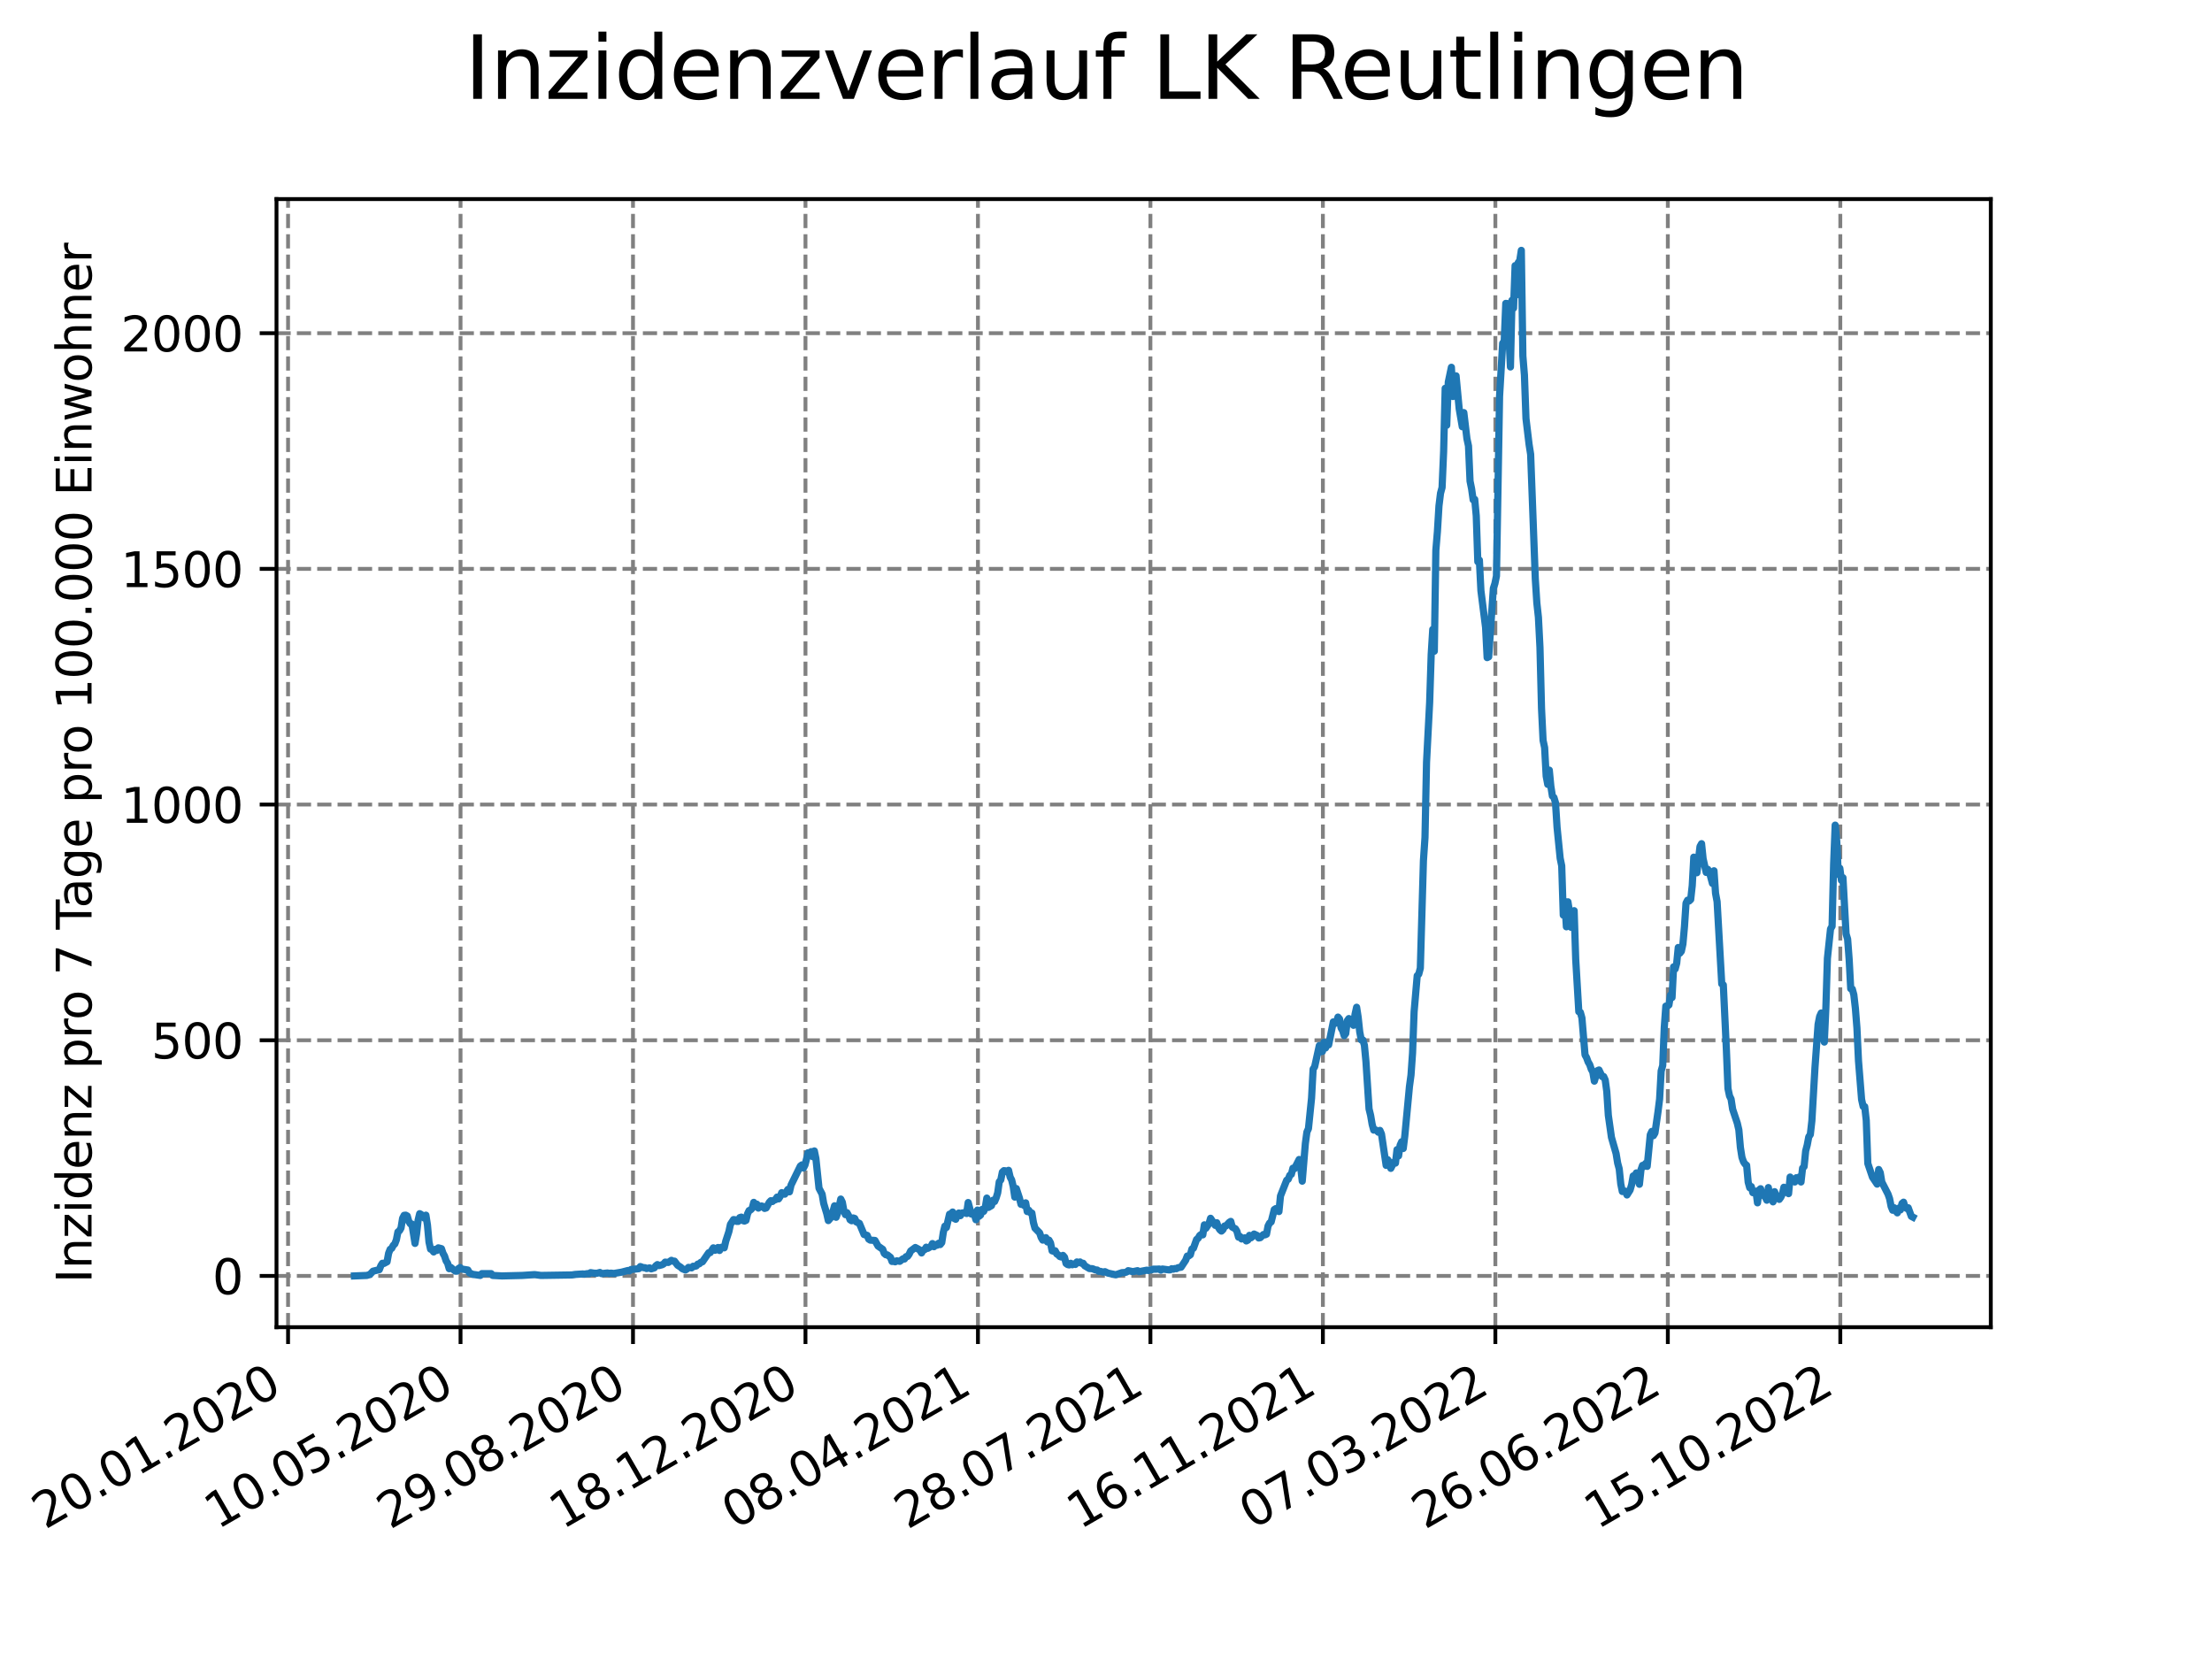 <?xml version="1.0" encoding="utf-8" standalone="no"?>
<!DOCTYPE svg PUBLIC "-//W3C//DTD SVG 1.1//EN"
  "http://www.w3.org/Graphics/SVG/1.1/DTD/svg11.dtd">
<svg xmlns:xlink="http://www.w3.org/1999/xlink" width="460.8pt" height="345.6pt" viewBox="0 0 460.8 345.6" xmlns="http://www.w3.org/2000/svg" version="1.1">
 <defs>
  <style type="text/css">*{stroke-linejoin: round; stroke-linecap: butt}</style>
 </defs>
 <g id="figure_1">
  <g id="patch_1">
   <path d="M 0 345.6 
L 460.8 345.6 
L 460.8 0 
L 0 0 
z
" style="fill: #ffffff"/>
  </g>
  <g id="axes_1">
   <g id="patch_2">
    <path d="M 57.6 276.48 
L 414.72 276.48 
L 414.72 41.472 
L 57.6 41.472 
z
" style="fill: #ffffff"/>
   </g>
   <g id="matplotlib.axis_1">
    <g id="xtick_1">
     <g id="line2d_1">
      <path d="M 60.009 276.48 
L 60.009 41.472 
" clip-path="url(#pa90d7ae91e)" style="fill: none; stroke-dasharray: 2.96,1.28; stroke-dashoffset: 0; stroke: #808080; stroke-width: 0.8"/>
     </g>
     <g id="line2d_2">
      <defs>
       <path id="m59759065dc" d="M 0 0 
L 0 3.5 
" style="stroke: #000000; stroke-width: 0.8"/>
      </defs>
      <g>
       <use xlink:href="#m59759065dc" x="60.009" y="276.48" style="stroke: #000000; stroke-width: 0.8"/>
      </g>
     </g>
     <g id="text_1">
      <!-- 20.01.2020 -->
      <g transform="translate(9.384 318.689) rotate(-30) scale(0.1 -0.1)">
       <defs>
        <path id="DejaVuSans-32" d="M 1228 531 
L 3431 531 
L 3431 0 
L 469 0 
L 469 531 
Q 828 903 1448 1529 
Q 2069 2156 2228 2338 
Q 2531 2678 2651 2914 
Q 2772 3150 2772 3378 
Q 2772 3750 2511 3984 
Q 2250 4219 1831 4219 
Q 1534 4219 1204 4116 
Q 875 4013 500 3803 
L 500 4441 
Q 881 4594 1212 4672 
Q 1544 4750 1819 4750 
Q 2544 4750 2975 4387 
Q 3406 4025 3406 3419 
Q 3406 3131 3298 2873 
Q 3191 2616 2906 2266 
Q 2828 2175 2409 1742 
Q 1991 1309 1228 531 
z
" transform="scale(0.016)"/>
        <path id="DejaVuSans-30" d="M 2034 4250 
Q 1547 4250 1301 3770 
Q 1056 3291 1056 2328 
Q 1056 1369 1301 889 
Q 1547 409 2034 409 
Q 2525 409 2770 889 
Q 3016 1369 3016 2328 
Q 3016 3291 2770 3770 
Q 2525 4250 2034 4250 
z
M 2034 4750 
Q 2819 4750 3233 4129 
Q 3647 3509 3647 2328 
Q 3647 1150 3233 529 
Q 2819 -91 2034 -91 
Q 1250 -91 836 529 
Q 422 1150 422 2328 
Q 422 3509 836 4129 
Q 1250 4750 2034 4750 
z
" transform="scale(0.016)"/>
        <path id="DejaVuSans-2e" d="M 684 794 
L 1344 794 
L 1344 0 
L 684 0 
L 684 794 
z
" transform="scale(0.016)"/>
        <path id="DejaVuSans-31" d="M 794 531 
L 1825 531 
L 1825 4091 
L 703 3866 
L 703 4441 
L 1819 4666 
L 2450 4666 
L 2450 531 
L 3481 531 
L 3481 0 
L 794 0 
L 794 531 
z
" transform="scale(0.016)"/>
       </defs>
       <use xlink:href="#DejaVuSans-32"/>
       <use xlink:href="#DejaVuSans-30" x="63.623"/>
       <use xlink:href="#DejaVuSans-2e" x="127.246"/>
       <use xlink:href="#DejaVuSans-30" x="159.033"/>
       <use xlink:href="#DejaVuSans-31" x="222.656"/>
       <use xlink:href="#DejaVuSans-2e" x="286.279"/>
       <use xlink:href="#DejaVuSans-32" x="318.066"/>
       <use xlink:href="#DejaVuSans-30" x="381.689"/>
       <use xlink:href="#DejaVuSans-32" x="445.312"/>
       <use xlink:href="#DejaVuSans-30" x="508.936"/>
      </g>
     </g>
    </g>
    <g id="xtick_2">
     <g id="line2d_3">
      <path d="M 95.938 276.48 
L 95.938 41.472 
" clip-path="url(#pa90d7ae91e)" style="fill: none; stroke-dasharray: 2.96,1.28; stroke-dashoffset: 0; stroke: #808080; stroke-width: 0.8"/>
     </g>
     <g id="line2d_4">
      <g>
       <use xlink:href="#m59759065dc" x="95.938" y="276.48" style="stroke: #000000; stroke-width: 0.8"/>
      </g>
     </g>
     <g id="text_2">
      <!-- 10.05.2020 -->
      <g transform="translate(45.312 318.689) rotate(-30) scale(0.1 -0.1)">
       <defs>
        <path id="DejaVuSans-35" d="M 691 4666 
L 3169 4666 
L 3169 4134 
L 1269 4134 
L 1269 2991 
Q 1406 3038 1543 3061 
Q 1681 3084 1819 3084 
Q 2600 3084 3056 2656 
Q 3513 2228 3513 1497 
Q 3513 744 3044 326 
Q 2575 -91 1722 -91 
Q 1428 -91 1123 -41 
Q 819 9 494 109 
L 494 744 
Q 775 591 1075 516 
Q 1375 441 1709 441 
Q 2250 441 2565 725 
Q 2881 1009 2881 1497 
Q 2881 1984 2565 2268 
Q 2250 2553 1709 2553 
Q 1456 2553 1204 2497 
Q 953 2441 691 2322 
L 691 4666 
z
" transform="scale(0.016)"/>
       </defs>
       <use xlink:href="#DejaVuSans-31"/>
       <use xlink:href="#DejaVuSans-30" x="63.623"/>
       <use xlink:href="#DejaVuSans-2e" x="127.246"/>
       <use xlink:href="#DejaVuSans-30" x="159.033"/>
       <use xlink:href="#DejaVuSans-35" x="222.656"/>
       <use xlink:href="#DejaVuSans-2e" x="286.279"/>
       <use xlink:href="#DejaVuSans-32" x="318.066"/>
       <use xlink:href="#DejaVuSans-30" x="381.689"/>
       <use xlink:href="#DejaVuSans-32" x="445.312"/>
       <use xlink:href="#DejaVuSans-30" x="508.936"/>
      </g>
     </g>
    </g>
    <g id="xtick_3">
     <g id="line2d_5">
      <path d="M 131.866 276.48 
L 131.866 41.472 
" clip-path="url(#pa90d7ae91e)" style="fill: none; stroke-dasharray: 2.96,1.28; stroke-dashoffset: 0; stroke: #808080; stroke-width: 0.8"/>
     </g>
     <g id="line2d_6">
      <g>
       <use xlink:href="#m59759065dc" x="131.866" y="276.48" style="stroke: #000000; stroke-width: 0.8"/>
      </g>
     </g>
     <g id="text_3">
      <!-- 29.08.2020 -->
      <g transform="translate(81.241 318.689) rotate(-30) scale(0.1 -0.1)">
       <defs>
        <path id="DejaVuSans-39" d="M 703 97 
L 703 672 
Q 941 559 1184 500 
Q 1428 441 1663 441 
Q 2288 441 2617 861 
Q 2947 1281 2994 2138 
Q 2813 1869 2534 1725 
Q 2256 1581 1919 1581 
Q 1219 1581 811 2004 
Q 403 2428 403 3163 
Q 403 3881 828 4315 
Q 1253 4750 1959 4750 
Q 2769 4750 3195 4129 
Q 3622 3509 3622 2328 
Q 3622 1225 3098 567 
Q 2575 -91 1691 -91 
Q 1453 -91 1209 -44 
Q 966 3 703 97 
z
M 1959 2075 
Q 2384 2075 2632 2365 
Q 2881 2656 2881 3163 
Q 2881 3666 2632 3958 
Q 2384 4250 1959 4250 
Q 1534 4250 1286 3958 
Q 1038 3666 1038 3163 
Q 1038 2656 1286 2365 
Q 1534 2075 1959 2075 
z
" transform="scale(0.016)"/>
        <path id="DejaVuSans-38" d="M 2034 2216 
Q 1584 2216 1326 1975 
Q 1069 1734 1069 1313 
Q 1069 891 1326 650 
Q 1584 409 2034 409 
Q 2484 409 2743 651 
Q 3003 894 3003 1313 
Q 3003 1734 2745 1975 
Q 2488 2216 2034 2216 
z
M 1403 2484 
Q 997 2584 770 2862 
Q 544 3141 544 3541 
Q 544 4100 942 4425 
Q 1341 4750 2034 4750 
Q 2731 4750 3128 4425 
Q 3525 4100 3525 3541 
Q 3525 3141 3298 2862 
Q 3072 2584 2669 2484 
Q 3125 2378 3379 2068 
Q 3634 1759 3634 1313 
Q 3634 634 3220 271 
Q 2806 -91 2034 -91 
Q 1263 -91 848 271 
Q 434 634 434 1313 
Q 434 1759 690 2068 
Q 947 2378 1403 2484 
z
M 1172 3481 
Q 1172 3119 1398 2916 
Q 1625 2713 2034 2713 
Q 2441 2713 2670 2916 
Q 2900 3119 2900 3481 
Q 2900 3844 2670 4047 
Q 2441 4250 2034 4250 
Q 1625 4250 1398 4047 
Q 1172 3844 1172 3481 
z
" transform="scale(0.016)"/>
       </defs>
       <use xlink:href="#DejaVuSans-32"/>
       <use xlink:href="#DejaVuSans-39" x="63.623"/>
       <use xlink:href="#DejaVuSans-2e" x="127.246"/>
       <use xlink:href="#DejaVuSans-30" x="159.033"/>
       <use xlink:href="#DejaVuSans-38" x="222.656"/>
       <use xlink:href="#DejaVuSans-2e" x="286.279"/>
       <use xlink:href="#DejaVuSans-32" x="318.066"/>
       <use xlink:href="#DejaVuSans-30" x="381.689"/>
       <use xlink:href="#DejaVuSans-32" x="445.312"/>
       <use xlink:href="#DejaVuSans-30" x="508.936"/>
      </g>
     </g>
    </g>
    <g id="xtick_4">
     <g id="line2d_7">
      <path d="M 167.795 276.48 
L 167.795 41.472 
" clip-path="url(#pa90d7ae91e)" style="fill: none; stroke-dasharray: 2.96,1.28; stroke-dashoffset: 0; stroke: #808080; stroke-width: 0.8"/>
     </g>
     <g id="line2d_8">
      <g>
       <use xlink:href="#m59759065dc" x="167.795" y="276.48" style="stroke: #000000; stroke-width: 0.8"/>
      </g>
     </g>
     <g id="text_4">
      <!-- 18.12.2020 -->
      <g transform="translate(117.17 318.689) rotate(-30) scale(0.1 -0.1)">
       <use xlink:href="#DejaVuSans-31"/>
       <use xlink:href="#DejaVuSans-38" x="63.623"/>
       <use xlink:href="#DejaVuSans-2e" x="127.246"/>
       <use xlink:href="#DejaVuSans-31" x="159.033"/>
       <use xlink:href="#DejaVuSans-32" x="222.656"/>
       <use xlink:href="#DejaVuSans-2e" x="286.279"/>
       <use xlink:href="#DejaVuSans-32" x="318.066"/>
       <use xlink:href="#DejaVuSans-30" x="381.689"/>
       <use xlink:href="#DejaVuSans-32" x="445.312"/>
       <use xlink:href="#DejaVuSans-30" x="508.936"/>
      </g>
     </g>
    </g>
    <g id="xtick_5">
     <g id="line2d_9">
      <path d="M 203.724 276.48 
L 203.724 41.472 
" clip-path="url(#pa90d7ae91e)" style="fill: none; stroke-dasharray: 2.96,1.28; stroke-dashoffset: 0; stroke: #808080; stroke-width: 0.8"/>
     </g>
     <g id="line2d_10">
      <g>
       <use xlink:href="#m59759065dc" x="203.724" y="276.48" style="stroke: #000000; stroke-width: 0.8"/>
      </g>
     </g>
     <g id="text_5">
      <!-- 08.04.2021 -->
      <g transform="translate(153.099 318.689) rotate(-30) scale(0.1 -0.1)">
       <defs>
        <path id="DejaVuSans-34" d="M 2419 4116 
L 825 1625 
L 2419 1625 
L 2419 4116 
z
M 2253 4666 
L 3047 4666 
L 3047 1625 
L 3713 1625 
L 3713 1100 
L 3047 1100 
L 3047 0 
L 2419 0 
L 2419 1100 
L 313 1100 
L 313 1709 
L 2253 4666 
z
" transform="scale(0.016)"/>
       </defs>
       <use xlink:href="#DejaVuSans-30"/>
       <use xlink:href="#DejaVuSans-38" x="63.623"/>
       <use xlink:href="#DejaVuSans-2e" x="127.246"/>
       <use xlink:href="#DejaVuSans-30" x="159.033"/>
       <use xlink:href="#DejaVuSans-34" x="222.656"/>
       <use xlink:href="#DejaVuSans-2e" x="286.279"/>
       <use xlink:href="#DejaVuSans-32" x="318.066"/>
       <use xlink:href="#DejaVuSans-30" x="381.689"/>
       <use xlink:href="#DejaVuSans-32" x="445.312"/>
       <use xlink:href="#DejaVuSans-31" x="508.936"/>
      </g>
     </g>
    </g>
    <g id="xtick_6">
     <g id="line2d_11">
      <path d="M 239.653 276.48 
L 239.653 41.472 
" clip-path="url(#pa90d7ae91e)" style="fill: none; stroke-dasharray: 2.96,1.28; stroke-dashoffset: 0; stroke: #808080; stroke-width: 0.8"/>
     </g>
     <g id="line2d_12">
      <g>
       <use xlink:href="#m59759065dc" x="239.653" y="276.48" style="stroke: #000000; stroke-width: 0.8"/>
      </g>
     </g>
     <g id="text_6">
      <!-- 28.07.2021 -->
      <g transform="translate(189.028 318.689) rotate(-30) scale(0.1 -0.1)">
       <defs>
        <path id="DejaVuSans-37" d="M 525 4666 
L 3525 4666 
L 3525 4397 
L 1831 0 
L 1172 0 
L 2766 4134 
L 525 4134 
L 525 4666 
z
" transform="scale(0.016)"/>
       </defs>
       <use xlink:href="#DejaVuSans-32"/>
       <use xlink:href="#DejaVuSans-38" x="63.623"/>
       <use xlink:href="#DejaVuSans-2e" x="127.246"/>
       <use xlink:href="#DejaVuSans-30" x="159.033"/>
       <use xlink:href="#DejaVuSans-37" x="222.656"/>
       <use xlink:href="#DejaVuSans-2e" x="286.279"/>
       <use xlink:href="#DejaVuSans-32" x="318.066"/>
       <use xlink:href="#DejaVuSans-30" x="381.689"/>
       <use xlink:href="#DejaVuSans-32" x="445.312"/>
       <use xlink:href="#DejaVuSans-31" x="508.936"/>
      </g>
     </g>
    </g>
    <g id="xtick_7">
     <g id="line2d_13">
      <path d="M 275.582 276.48 
L 275.582 41.472 
" clip-path="url(#pa90d7ae91e)" style="fill: none; stroke-dasharray: 2.96,1.28; stroke-dashoffset: 0; stroke: #808080; stroke-width: 0.8"/>
     </g>
     <g id="line2d_14">
      <g>
       <use xlink:href="#m59759065dc" x="275.582" y="276.48" style="stroke: #000000; stroke-width: 0.8"/>
      </g>
     </g>
     <g id="text_7">
      <!-- 16.11.2021 -->
      <g transform="translate(224.957 318.689) rotate(-30) scale(0.1 -0.1)">
       <defs>
        <path id="DejaVuSans-36" d="M 2113 2584 
Q 1688 2584 1439 2293 
Q 1191 2003 1191 1497 
Q 1191 994 1439 701 
Q 1688 409 2113 409 
Q 2538 409 2786 701 
Q 3034 994 3034 1497 
Q 3034 2003 2786 2293 
Q 2538 2584 2113 2584 
z
M 3366 4563 
L 3366 3988 
Q 3128 4100 2886 4159 
Q 2644 4219 2406 4219 
Q 1781 4219 1451 3797 
Q 1122 3375 1075 2522 
Q 1259 2794 1537 2939 
Q 1816 3084 2150 3084 
Q 2853 3084 3261 2657 
Q 3669 2231 3669 1497 
Q 3669 778 3244 343 
Q 2819 -91 2113 -91 
Q 1303 -91 875 529 
Q 447 1150 447 2328 
Q 447 3434 972 4092 
Q 1497 4750 2381 4750 
Q 2619 4750 2861 4703 
Q 3103 4656 3366 4563 
z
" transform="scale(0.016)"/>
       </defs>
       <use xlink:href="#DejaVuSans-31"/>
       <use xlink:href="#DejaVuSans-36" x="63.623"/>
       <use xlink:href="#DejaVuSans-2e" x="127.246"/>
       <use xlink:href="#DejaVuSans-31" x="159.033"/>
       <use xlink:href="#DejaVuSans-31" x="222.656"/>
       <use xlink:href="#DejaVuSans-2e" x="286.279"/>
       <use xlink:href="#DejaVuSans-32" x="318.066"/>
       <use xlink:href="#DejaVuSans-30" x="381.689"/>
       <use xlink:href="#DejaVuSans-32" x="445.312"/>
       <use xlink:href="#DejaVuSans-31" x="508.936"/>
      </g>
     </g>
    </g>
    <g id="xtick_8">
     <g id="line2d_15">
      <path d="M 311.511 276.48 
L 311.511 41.472 
" clip-path="url(#pa90d7ae91e)" style="fill: none; stroke-dasharray: 2.96,1.28; stroke-dashoffset: 0; stroke: #808080; stroke-width: 0.8"/>
     </g>
     <g id="line2d_16">
      <g>
       <use xlink:href="#m59759065dc" x="311.511" y="276.48" style="stroke: #000000; stroke-width: 0.8"/>
      </g>
     </g>
     <g id="text_8">
      <!-- 07.03.2022 -->
      <g transform="translate(260.886 318.689) rotate(-30) scale(0.1 -0.1)">
       <defs>
        <path id="DejaVuSans-33" d="M 2597 2516 
Q 3050 2419 3304 2112 
Q 3559 1806 3559 1356 
Q 3559 666 3084 287 
Q 2609 -91 1734 -91 
Q 1441 -91 1130 -33 
Q 819 25 488 141 
L 488 750 
Q 750 597 1062 519 
Q 1375 441 1716 441 
Q 2309 441 2620 675 
Q 2931 909 2931 1356 
Q 2931 1769 2642 2001 
Q 2353 2234 1838 2234 
L 1294 2234 
L 1294 2753 
L 1863 2753 
Q 2328 2753 2575 2939 
Q 2822 3125 2822 3475 
Q 2822 3834 2567 4026 
Q 2313 4219 1838 4219 
Q 1578 4219 1281 4162 
Q 984 4106 628 3988 
L 628 4550 
Q 988 4650 1302 4700 
Q 1616 4750 1894 4750 
Q 2613 4750 3031 4423 
Q 3450 4097 3450 3541 
Q 3450 3153 3228 2886 
Q 3006 2619 2597 2516 
z
" transform="scale(0.016)"/>
       </defs>
       <use xlink:href="#DejaVuSans-30"/>
       <use xlink:href="#DejaVuSans-37" x="63.623"/>
       <use xlink:href="#DejaVuSans-2e" x="127.246"/>
       <use xlink:href="#DejaVuSans-30" x="159.033"/>
       <use xlink:href="#DejaVuSans-33" x="222.656"/>
       <use xlink:href="#DejaVuSans-2e" x="286.279"/>
       <use xlink:href="#DejaVuSans-32" x="318.066"/>
       <use xlink:href="#DejaVuSans-30" x="381.689"/>
       <use xlink:href="#DejaVuSans-32" x="445.312"/>
       <use xlink:href="#DejaVuSans-32" x="508.936"/>
      </g>
     </g>
    </g>
    <g id="xtick_9">
     <g id="line2d_17">
      <path d="M 347.44 276.48 
L 347.44 41.472 
" clip-path="url(#pa90d7ae91e)" style="fill: none; stroke-dasharray: 2.96,1.28; stroke-dashoffset: 0; stroke: #808080; stroke-width: 0.8"/>
     </g>
     <g id="line2d_18">
      <g>
       <use xlink:href="#m59759065dc" x="347.44" y="276.48" style="stroke: #000000; stroke-width: 0.8"/>
      </g>
     </g>
     <g id="text_9">
      <!-- 26.06.2022 -->
      <g transform="translate(296.814 318.689) rotate(-30) scale(0.1 -0.1)">
       <use xlink:href="#DejaVuSans-32"/>
       <use xlink:href="#DejaVuSans-36" x="63.623"/>
       <use xlink:href="#DejaVuSans-2e" x="127.246"/>
       <use xlink:href="#DejaVuSans-30" x="159.033"/>
       <use xlink:href="#DejaVuSans-36" x="222.656"/>
       <use xlink:href="#DejaVuSans-2e" x="286.279"/>
       <use xlink:href="#DejaVuSans-32" x="318.066"/>
       <use xlink:href="#DejaVuSans-30" x="381.689"/>
       <use xlink:href="#DejaVuSans-32" x="445.312"/>
       <use xlink:href="#DejaVuSans-32" x="508.936"/>
      </g>
     </g>
    </g>
    <g id="xtick_10">
     <g id="line2d_19">
      <path d="M 383.369 276.48 
L 383.369 41.472 
" clip-path="url(#pa90d7ae91e)" style="fill: none; stroke-dasharray: 2.96,1.28; stroke-dashoffset: 0; stroke: #808080; stroke-width: 0.8"/>
     </g>
     <g id="line2d_20">
      <g>
       <use xlink:href="#m59759065dc" x="383.369" y="276.48" style="stroke: #000000; stroke-width: 0.8"/>
      </g>
     </g>
     <g id="text_10">
      <!-- 15.10.2022 -->
      <g transform="translate(332.743 318.689) rotate(-30) scale(0.1 -0.1)">
       <use xlink:href="#DejaVuSans-31"/>
       <use xlink:href="#DejaVuSans-35" x="63.623"/>
       <use xlink:href="#DejaVuSans-2e" x="127.246"/>
       <use xlink:href="#DejaVuSans-31" x="159.033"/>
       <use xlink:href="#DejaVuSans-30" x="222.656"/>
       <use xlink:href="#DejaVuSans-2e" x="286.279"/>
       <use xlink:href="#DejaVuSans-32" x="318.066"/>
       <use xlink:href="#DejaVuSans-30" x="381.689"/>
       <use xlink:href="#DejaVuSans-32" x="445.312"/>
       <use xlink:href="#DejaVuSans-32" x="508.936"/>
      </g>
     </g>
    </g>
   </g>
   <g id="matplotlib.axis_2">
    <g id="ytick_1">
     <g id="line2d_21">
      <path d="M 57.6 265.798 
L 414.72 265.798 
" clip-path="url(#pa90d7ae91e)" style="fill: none; stroke-dasharray: 2.96,1.28; stroke-dashoffset: 0; stroke: #808080; stroke-width: 0.8"/>
     </g>
     <g id="line2d_22">
      <defs>
       <path id="m83d80105d6" d="M 0 0 
L -3.5 0 
" style="stroke: #000000; stroke-width: 0.8"/>
      </defs>
      <g>
       <use xlink:href="#m83d80105d6" x="57.6" y="265.798" style="stroke: #000000; stroke-width: 0.8"/>
      </g>
     </g>
     <g id="text_11">
      <!-- 0 -->
      <g transform="translate(44.237 269.597) scale(0.1 -0.1)">
       <use xlink:href="#DejaVuSans-30"/>
      </g>
     </g>
    </g>
    <g id="ytick_2">
     <g id="line2d_23">
      <path d="M 57.6 216.7 
L 414.72 216.7 
" clip-path="url(#pa90d7ae91e)" style="fill: none; stroke-dasharray: 2.96,1.28; stroke-dashoffset: 0; stroke: #808080; stroke-width: 0.8"/>
     </g>
     <g id="line2d_24">
      <g>
       <use xlink:href="#m83d80105d6" x="57.6" y="216.7" style="stroke: #000000; stroke-width: 0.8"/>
      </g>
     </g>
     <g id="text_12">
      <!-- 500 -->
      <g transform="translate(31.512 220.499) scale(0.1 -0.1)">
       <use xlink:href="#DejaVuSans-35"/>
       <use xlink:href="#DejaVuSans-30" x="63.623"/>
       <use xlink:href="#DejaVuSans-30" x="127.246"/>
      </g>
     </g>
    </g>
    <g id="ytick_3">
     <g id="line2d_25">
      <path d="M 57.6 167.602 
L 414.72 167.602 
" clip-path="url(#pa90d7ae91e)" style="fill: none; stroke-dasharray: 2.96,1.28; stroke-dashoffset: 0; stroke: #808080; stroke-width: 0.8"/>
     </g>
     <g id="line2d_26">
      <g>
       <use xlink:href="#m83d80105d6" x="57.6" y="167.602" style="stroke: #000000; stroke-width: 0.8"/>
      </g>
     </g>
     <g id="text_13">
      <!-- 1000 -->
      <g transform="translate(25.15 171.402) scale(0.1 -0.1)">
       <use xlink:href="#DejaVuSans-31"/>
       <use xlink:href="#DejaVuSans-30" x="63.623"/>
       <use xlink:href="#DejaVuSans-30" x="127.246"/>
       <use xlink:href="#DejaVuSans-30" x="190.869"/>
      </g>
     </g>
    </g>
    <g id="ytick_4">
     <g id="line2d_27">
      <path d="M 57.6 118.505 
L 414.72 118.505 
" clip-path="url(#pa90d7ae91e)" style="fill: none; stroke-dasharray: 2.96,1.28; stroke-dashoffset: 0; stroke: #808080; stroke-width: 0.8"/>
     </g>
     <g id="line2d_28">
      <g>
       <use xlink:href="#m83d80105d6" x="57.6" y="118.505" style="stroke: #000000; stroke-width: 0.8"/>
      </g>
     </g>
     <g id="text_14">
      <!-- 1500 -->
      <g transform="translate(25.15 122.304) scale(0.1 -0.1)">
       <use xlink:href="#DejaVuSans-31"/>
       <use xlink:href="#DejaVuSans-35" x="63.623"/>
       <use xlink:href="#DejaVuSans-30" x="127.246"/>
       <use xlink:href="#DejaVuSans-30" x="190.869"/>
      </g>
     </g>
    </g>
    <g id="ytick_5">
     <g id="line2d_29">
      <path d="M 57.6 69.407 
L 414.72 69.407 
" clip-path="url(#pa90d7ae91e)" style="fill: none; stroke-dasharray: 2.96,1.28; stroke-dashoffset: 0; stroke: #808080; stroke-width: 0.8"/>
     </g>
     <g id="line2d_30">
      <g>
       <use xlink:href="#m83d80105d6" x="57.6" y="69.407" style="stroke: #000000; stroke-width: 0.8"/>
      </g>
     </g>
     <g id="text_15">
      <!-- 2000 -->
      <g transform="translate(25.15 73.206) scale(0.1 -0.1)">
       <use xlink:href="#DejaVuSans-32"/>
       <use xlink:href="#DejaVuSans-30" x="63.623"/>
       <use xlink:href="#DejaVuSans-30" x="127.246"/>
       <use xlink:href="#DejaVuSans-30" x="190.869"/>
      </g>
     </g>
    </g>
    <g id="text_16">
     <!-- Inzidenz pro 7 Tage pro 100.000 Einwohner -->
     <g transform="translate(19.07 267.301) rotate(-90) scale(0.1 -0.1)">
      <defs>
       <path id="DejaVuSans-49" d="M 628 4666 
L 1259 4666 
L 1259 0 
L 628 0 
L 628 4666 
z
" transform="scale(0.016)"/>
       <path id="DejaVuSans-6e" d="M 3513 2113 
L 3513 0 
L 2938 0 
L 2938 2094 
Q 2938 2591 2744 2837 
Q 2550 3084 2163 3084 
Q 1697 3084 1428 2787 
Q 1159 2491 1159 1978 
L 1159 0 
L 581 0 
L 581 3500 
L 1159 3500 
L 1159 2956 
Q 1366 3272 1645 3428 
Q 1925 3584 2291 3584 
Q 2894 3584 3203 3211 
Q 3513 2838 3513 2113 
z
" transform="scale(0.016)"/>
       <path id="DejaVuSans-7a" d="M 353 3500 
L 3084 3500 
L 3084 2975 
L 922 459 
L 3084 459 
L 3084 0 
L 275 0 
L 275 525 
L 2438 3041 
L 353 3041 
L 353 3500 
z
" transform="scale(0.016)"/>
       <path id="DejaVuSans-69" d="M 603 3500 
L 1178 3500 
L 1178 0 
L 603 0 
L 603 3500 
z
M 603 4863 
L 1178 4863 
L 1178 4134 
L 603 4134 
L 603 4863 
z
" transform="scale(0.016)"/>
       <path id="DejaVuSans-64" d="M 2906 2969 
L 2906 4863 
L 3481 4863 
L 3481 0 
L 2906 0 
L 2906 525 
Q 2725 213 2448 61 
Q 2172 -91 1784 -91 
Q 1150 -91 751 415 
Q 353 922 353 1747 
Q 353 2572 751 3078 
Q 1150 3584 1784 3584 
Q 2172 3584 2448 3432 
Q 2725 3281 2906 2969 
z
M 947 1747 
Q 947 1113 1208 752 
Q 1469 391 1925 391 
Q 2381 391 2643 752 
Q 2906 1113 2906 1747 
Q 2906 2381 2643 2742 
Q 2381 3103 1925 3103 
Q 1469 3103 1208 2742 
Q 947 2381 947 1747 
z
" transform="scale(0.016)"/>
       <path id="DejaVuSans-65" d="M 3597 1894 
L 3597 1613 
L 953 1613 
Q 991 1019 1311 708 
Q 1631 397 2203 397 
Q 2534 397 2845 478 
Q 3156 559 3463 722 
L 3463 178 
Q 3153 47 2828 -22 
Q 2503 -91 2169 -91 
Q 1331 -91 842 396 
Q 353 884 353 1716 
Q 353 2575 817 3079 
Q 1281 3584 2069 3584 
Q 2775 3584 3186 3129 
Q 3597 2675 3597 1894 
z
M 3022 2063 
Q 3016 2534 2758 2815 
Q 2500 3097 2075 3097 
Q 1594 3097 1305 2825 
Q 1016 2553 972 2059 
L 3022 2063 
z
" transform="scale(0.016)"/>
       <path id="DejaVuSans-20" transform="scale(0.016)"/>
       <path id="DejaVuSans-70" d="M 1159 525 
L 1159 -1331 
L 581 -1331 
L 581 3500 
L 1159 3500 
L 1159 2969 
Q 1341 3281 1617 3432 
Q 1894 3584 2278 3584 
Q 2916 3584 3314 3078 
Q 3713 2572 3713 1747 
Q 3713 922 3314 415 
Q 2916 -91 2278 -91 
Q 1894 -91 1617 61 
Q 1341 213 1159 525 
z
M 3116 1747 
Q 3116 2381 2855 2742 
Q 2594 3103 2138 3103 
Q 1681 3103 1420 2742 
Q 1159 2381 1159 1747 
Q 1159 1113 1420 752 
Q 1681 391 2138 391 
Q 2594 391 2855 752 
Q 3116 1113 3116 1747 
z
" transform="scale(0.016)"/>
       <path id="DejaVuSans-72" d="M 2631 2963 
Q 2534 3019 2420 3045 
Q 2306 3072 2169 3072 
Q 1681 3072 1420 2755 
Q 1159 2438 1159 1844 
L 1159 0 
L 581 0 
L 581 3500 
L 1159 3500 
L 1159 2956 
Q 1341 3275 1631 3429 
Q 1922 3584 2338 3584 
Q 2397 3584 2469 3576 
Q 2541 3569 2628 3553 
L 2631 2963 
z
" transform="scale(0.016)"/>
       <path id="DejaVuSans-6f" d="M 1959 3097 
Q 1497 3097 1228 2736 
Q 959 2375 959 1747 
Q 959 1119 1226 758 
Q 1494 397 1959 397 
Q 2419 397 2687 759 
Q 2956 1122 2956 1747 
Q 2956 2369 2687 2733 
Q 2419 3097 1959 3097 
z
M 1959 3584 
Q 2709 3584 3137 3096 
Q 3566 2609 3566 1747 
Q 3566 888 3137 398 
Q 2709 -91 1959 -91 
Q 1206 -91 779 398 
Q 353 888 353 1747 
Q 353 2609 779 3096 
Q 1206 3584 1959 3584 
z
" transform="scale(0.016)"/>
       <path id="DejaVuSans-54" d="M -19 4666 
L 3928 4666 
L 3928 4134 
L 2272 4134 
L 2272 0 
L 1638 0 
L 1638 4134 
L -19 4134 
L -19 4666 
z
" transform="scale(0.016)"/>
       <path id="DejaVuSans-61" d="M 2194 1759 
Q 1497 1759 1228 1600 
Q 959 1441 959 1056 
Q 959 750 1161 570 
Q 1363 391 1709 391 
Q 2188 391 2477 730 
Q 2766 1069 2766 1631 
L 2766 1759 
L 2194 1759 
z
M 3341 1997 
L 3341 0 
L 2766 0 
L 2766 531 
Q 2569 213 2275 61 
Q 1981 -91 1556 -91 
Q 1019 -91 701 211 
Q 384 513 384 1019 
Q 384 1609 779 1909 
Q 1175 2209 1959 2209 
L 2766 2209 
L 2766 2266 
Q 2766 2663 2505 2880 
Q 2244 3097 1772 3097 
Q 1472 3097 1187 3025 
Q 903 2953 641 2809 
L 641 3341 
Q 956 3463 1253 3523 
Q 1550 3584 1831 3584 
Q 2591 3584 2966 3190 
Q 3341 2797 3341 1997 
z
" transform="scale(0.016)"/>
       <path id="DejaVuSans-67" d="M 2906 1791 
Q 2906 2416 2648 2759 
Q 2391 3103 1925 3103 
Q 1463 3103 1205 2759 
Q 947 2416 947 1791 
Q 947 1169 1205 825 
Q 1463 481 1925 481 
Q 2391 481 2648 825 
Q 2906 1169 2906 1791 
z
M 3481 434 
Q 3481 -459 3084 -895 
Q 2688 -1331 1869 -1331 
Q 1566 -1331 1297 -1286 
Q 1028 -1241 775 -1147 
L 775 -588 
Q 1028 -725 1275 -790 
Q 1522 -856 1778 -856 
Q 2344 -856 2625 -561 
Q 2906 -266 2906 331 
L 2906 616 
Q 2728 306 2450 153 
Q 2172 0 1784 0 
Q 1141 0 747 490 
Q 353 981 353 1791 
Q 353 2603 747 3093 
Q 1141 3584 1784 3584 
Q 2172 3584 2450 3431 
Q 2728 3278 2906 2969 
L 2906 3500 
L 3481 3500 
L 3481 434 
z
" transform="scale(0.016)"/>
       <path id="DejaVuSans-45" d="M 628 4666 
L 3578 4666 
L 3578 4134 
L 1259 4134 
L 1259 2753 
L 3481 2753 
L 3481 2222 
L 1259 2222 
L 1259 531 
L 3634 531 
L 3634 0 
L 628 0 
L 628 4666 
z
" transform="scale(0.016)"/>
       <path id="DejaVuSans-77" d="M 269 3500 
L 844 3500 
L 1563 769 
L 2278 3500 
L 2956 3500 
L 3675 769 
L 4391 3500 
L 4966 3500 
L 4050 0 
L 3372 0 
L 2619 2869 
L 1863 0 
L 1184 0 
L 269 3500 
z
" transform="scale(0.016)"/>
       <path id="DejaVuSans-68" d="M 3513 2113 
L 3513 0 
L 2938 0 
L 2938 2094 
Q 2938 2591 2744 2837 
Q 2550 3084 2163 3084 
Q 1697 3084 1428 2787 
Q 1159 2491 1159 1978 
L 1159 0 
L 581 0 
L 581 4863 
L 1159 4863 
L 1159 2956 
Q 1366 3272 1645 3428 
Q 1925 3584 2291 3584 
Q 2894 3584 3203 3211 
Q 3513 2838 3513 2113 
z
" transform="scale(0.016)"/>
      </defs>
      <use xlink:href="#DejaVuSans-49"/>
      <use xlink:href="#DejaVuSans-6e" x="29.492"/>
      <use xlink:href="#DejaVuSans-7a" x="92.871"/>
      <use xlink:href="#DejaVuSans-69" x="145.361"/>
      <use xlink:href="#DejaVuSans-64" x="173.145"/>
      <use xlink:href="#DejaVuSans-65" x="236.621"/>
      <use xlink:href="#DejaVuSans-6e" x="298.145"/>
      <use xlink:href="#DejaVuSans-7a" x="361.523"/>
      <use xlink:href="#DejaVuSans-20" x="414.014"/>
      <use xlink:href="#DejaVuSans-70" x="445.801"/>
      <use xlink:href="#DejaVuSans-72" x="509.277"/>
      <use xlink:href="#DejaVuSans-6f" x="548.141"/>
      <use xlink:href="#DejaVuSans-20" x="609.322"/>
      <use xlink:href="#DejaVuSans-37" x="641.109"/>
      <use xlink:href="#DejaVuSans-20" x="704.732"/>
      <use xlink:href="#DejaVuSans-54" x="736.52"/>
      <use xlink:href="#DejaVuSans-61" x="781.104"/>
      <use xlink:href="#DejaVuSans-67" x="842.383"/>
      <use xlink:href="#DejaVuSans-65" x="905.859"/>
      <use xlink:href="#DejaVuSans-20" x="967.383"/>
      <use xlink:href="#DejaVuSans-70" x="999.17"/>
      <use xlink:href="#DejaVuSans-72" x="1062.646"/>
      <use xlink:href="#DejaVuSans-6f" x="1101.51"/>
      <use xlink:href="#DejaVuSans-20" x="1162.691"/>
      <use xlink:href="#DejaVuSans-31" x="1194.479"/>
      <use xlink:href="#DejaVuSans-30" x="1258.102"/>
      <use xlink:href="#DejaVuSans-30" x="1321.725"/>
      <use xlink:href="#DejaVuSans-2e" x="1385.348"/>
      <use xlink:href="#DejaVuSans-30" x="1417.135"/>
      <use xlink:href="#DejaVuSans-30" x="1480.758"/>
      <use xlink:href="#DejaVuSans-30" x="1544.381"/>
      <use xlink:href="#DejaVuSans-20" x="1608.004"/>
      <use xlink:href="#DejaVuSans-45" x="1639.791"/>
      <use xlink:href="#DejaVuSans-69" x="1702.975"/>
      <use xlink:href="#DejaVuSans-6e" x="1730.758"/>
      <use xlink:href="#DejaVuSans-77" x="1794.137"/>
      <use xlink:href="#DejaVuSans-6f" x="1875.924"/>
      <use xlink:href="#DejaVuSans-68" x="1937.105"/>
      <use xlink:href="#DejaVuSans-6e" x="2000.484"/>
      <use xlink:href="#DejaVuSans-65" x="2063.863"/>
      <use xlink:href="#DejaVuSans-72" x="2125.387"/>
     </g>
    </g>
   </g>
   <g id="line2d_31">
    <path d="M 73.833 265.798 
L 76.422 265.695 
L 77.07 265.49 
L 77.717 264.806 
L 79.012 264.498 
L 79.335 263.677 
L 79.659 263.164 
L 79.983 263.198 
L 80.63 262.856 
L 80.954 261.077 
L 81.277 260.256 
L 81.601 260.05 
L 81.925 259.435 
L 82.248 259.127 
L 82.572 258.272 
L 82.896 256.629 
L 83.22 256.39 
L 83.543 255.808 
L 83.867 253.79 
L 84.191 253.174 
L 84.514 253.14 
L 84.838 253.311 
L 85.162 254.44 
L 85.485 254.953 
L 85.809 254.987 
L 86.456 259.024 
L 86.78 257.04 
L 87.104 254.166 
L 87.427 252.832 
L 87.751 253.003 
L 88.398 253.756 
L 88.722 253.14 
L 89.046 255.193 
L 89.37 258.75 
L 89.693 260.222 
L 90.017 260.358 
L 90.341 260.803 
L 90.664 260.256 
L 90.988 260.495 
L 91.312 259.948 
L 91.959 260.119 
L 92.283 261.077 
L 92.606 261.658 
L 92.93 262.65 
L 93.254 263.164 
L 93.577 264.293 
L 93.901 264.019 
L 94.548 264.566 
L 94.872 264.806 
L 95.196 264.806 
L 95.52 264.258 
L 95.843 264.053 
L 96.167 264.361 
L 96.814 264.464 
L 97.462 264.566 
L 97.785 265.148 
L 98.433 265.456 
L 100.051 265.695 
L 100.375 265.319 
L 102.317 265.319 
L 102.641 265.695 
L 104.583 265.798 
L 108.791 265.695 
L 111.38 265.524 
L 112.675 265.695 
L 119.148 265.593 
L 119.796 265.49 
L 121.414 265.387 
L 121.738 265.422 
L 122.385 265.319 
L 122.709 265.353 
L 123.033 265.114 
L 123.68 265.216 
L 124.327 265.25 
L 124.975 265.079 
L 125.298 265.319 
L 126.593 265.182 
L 126.917 265.285 
L 127.241 265.216 
L 127.888 265.285 
L 129.506 265.011 
L 130.801 264.669 
L 131.125 264.737 
L 131.448 264.464 
L 133.067 264.293 
L 133.39 263.848 
L 134.038 264.087 
L 134.362 264.087 
L 134.685 264.258 
L 135.333 264.122 
L 135.656 264.327 
L 136.304 264.122 
L 136.627 263.677 
L 136.951 263.437 
L 137.275 263.643 
L 137.922 263.472 
L 138.246 263.3 
L 138.569 262.924 
L 139.217 262.993 
L 139.864 262.548 
L 140.188 262.719 
L 140.512 262.719 
L 141.159 263.574 
L 141.806 263.985 
L 142.13 264.293 
L 142.777 264.566 
L 143.101 264.361 
L 143.425 264.019 
L 144.072 264.122 
L 144.396 263.779 
L 144.719 263.814 
L 145.043 263.711 
L 145.367 263.335 
L 145.69 263.266 
L 146.014 262.958 
L 146.338 262.856 
L 147.633 260.974 
L 147.956 260.94 
L 148.604 259.948 
L 148.927 260.461 
L 149.251 260.358 
L 149.575 259.879 
L 149.898 260.495 
L 150.222 259.845 
L 150.546 259.811 
L 150.869 259.948 
L 151.193 258.545 
L 151.84 256.561 
L 152.164 255.056 
L 152.811 254.064 
L 153.135 254.098 
L 153.459 254.44 
L 153.783 254.44 
L 154.106 253.653 
L 154.43 253.551 
L 154.754 254.269 
L 155.077 254.372 
L 155.401 254.235 
L 155.725 252.866 
L 156.048 252.182 
L 156.372 252.045 
L 156.696 251.703 
L 157.019 250.472 
L 157.343 251.087 
L 157.667 250.848 
L 157.99 251.669 
L 158.638 251.224 
L 158.961 251.327 
L 159.285 251.737 
L 159.609 251.635 
L 160.256 250.472 
L 160.58 250.129 
L 160.904 250.301 
L 161.227 250.027 
L 161.551 249.924 
L 161.875 249.377 
L 162.198 249.753 
L 162.522 249.24 
L 162.846 248.453 
L 163.169 248.727 
L 163.493 248.761 
L 164.14 247.769 
L 164.464 248.282 
L 164.788 246.879 
L 166.73 242.911 
L 167.054 242.672 
L 167.377 243.322 
L 167.701 242.672 
L 168.348 240.14 
L 168.672 240.722 
L 168.996 239.901 
L 169.319 240.961 
L 169.643 239.764 
L 169.967 241.337 
L 170.614 247.529 
L 171.261 248.761 
L 171.585 250.677 
L 172.233 252.832 
L 172.556 254.269 
L 173.204 253.516 
L 173.851 251.19 
L 174.175 253.585 
L 174.498 252.729 
L 175.146 249.787 
L 175.469 250.437 
L 175.793 252.216 
L 176.117 253.037 
L 176.44 252.627 
L 176.764 253.208 
L 177.088 254.098 
L 177.411 254.303 
L 177.735 253.722 
L 178.059 253.824 
L 178.382 254.543 
L 179.03 254.851 
L 180.001 257.177 
L 180.648 257.348 
L 180.972 258.135 
L 181.296 258.34 
L 182.267 258.408 
L 182.914 259.572 
L 183.885 260.256 
L 184.209 261.111 
L 184.532 261.385 
L 184.856 261.419 
L 185.504 261.932 
L 185.827 262.787 
L 186.151 262.753 
L 186.475 262.856 
L 186.798 262.65 
L 187.446 262.753 
L 188.093 262.24 
L 188.417 262.274 
L 188.74 261.795 
L 189.064 261.727 
L 189.388 261.282 
L 189.711 260.598 
L 190.682 259.879 
L 191.33 260.222 
L 191.654 260.461 
L 191.977 261.008 
L 192.301 260.427 
L 192.625 260.324 
L 192.948 259.811 
L 193.272 260.05 
L 193.919 259.674 
L 194.243 259.058 
L 194.567 259.708 
L 194.89 259.264 
L 195.214 259.4 
L 195.538 258.99 
L 195.861 259.264 
L 196.185 258.853 
L 196.509 256.732 
L 196.832 255.432 
L 197.156 255.706 
L 197.804 252.935 
L 198.127 252.866 
L 198.451 252.49 
L 198.775 253.824 
L 199.098 253.995 
L 199.422 253.106 
L 199.746 252.695 
L 200.069 253.243 
L 200.393 252.695 
L 201.04 252.593 
L 201.364 252.798 
L 201.688 250.506 
L 202.335 252.901 
L 202.659 252.593 
L 202.982 253.037 
L 203.306 254.098 
L 203.63 252.079 
L 203.953 253.379 
L 204.277 253.106 
L 204.601 251.943 
L 204.925 252.353 
L 205.248 251.566 
L 205.572 249.582 
L 205.896 251.532 
L 206.543 251.156 
L 206.867 250.027 
L 207.19 250.301 
L 207.514 249.548 
L 207.838 248.487 
L 208.161 246.195 
L 208.485 245.785 
L 208.809 244.177 
L 209.132 243.869 
L 209.456 243.903 
L 209.78 244.108 
L 210.103 243.801 
L 210.427 245.203 
L 210.751 245.819 
L 211.075 247.187 
L 211.398 249.377 
L 211.722 247.598 
L 212.369 249.582 
L 212.693 250.882 
L 213.017 250.882 
L 213.34 251.122 
L 213.664 250.574 
L 213.988 252.387 
L 214.311 252.114 
L 214.635 252.627 
L 214.959 252.695 
L 215.282 254.679 
L 215.606 255.843 
L 216.577 256.835 
L 216.901 257.793 
L 217.225 258.34 
L 217.872 257.827 
L 218.196 258.716 
L 218.519 258.34 
L 218.843 258.922 
L 219.167 260.564 
L 219.49 260.666 
L 219.814 260.564 
L 220.138 261.214 
L 220.461 261.419 
L 220.785 261.761 
L 221.109 261.864 
L 221.432 261.522 
L 221.756 261.898 
L 222.08 263.198 
L 222.403 263.437 
L 222.727 263.506 
L 223.051 263.164 
L 223.375 263.472 
L 223.698 263.3 
L 224.022 263.403 
L 224.346 262.89 
L 224.669 263.027 
L 224.993 262.89 
L 225.317 263.164 
L 225.64 263.164 
L 225.964 263.677 
L 226.935 264.258 
L 227.582 264.293 
L 228.23 264.566 
L 228.553 264.566 
L 228.877 264.84 
L 229.201 264.84 
L 229.848 265.011 
L 230.172 264.908 
L 230.819 265.216 
L 232.438 265.558 
L 233.732 265.114 
L 234.38 265.079 
L 234.703 264.977 
L 235.027 264.703 
L 235.998 264.908 
L 236.969 264.703 
L 237.293 264.908 
L 238.911 264.6 
L 239.235 264.669 
L 239.559 264.532 
L 239.882 264.532 
L 240.206 264.395 
L 240.853 264.395 
L 241.501 264.361 
L 241.824 264.6 
L 242.148 264.361 
L 243.443 264.532 
L 243.767 264.532 
L 244.09 264.293 
L 244.414 264.395 
L 244.738 264.258 
L 245.061 264.293 
L 245.385 264.087 
L 246.032 263.985 
L 247.003 262.514 
L 247.327 261.658 
L 247.651 261.624 
L 247.974 261.385 
L 248.298 260.187 
L 248.622 260.016 
L 249.269 258.203 
L 249.593 257.964 
L 249.917 257.382 
L 250.24 257.143 
L 250.564 257.245 
L 250.888 255.158 
L 251.211 255.877 
L 251.859 254.885 
L 252.182 253.79 
L 253.153 255.261 
L 253.477 254.714 
L 253.801 255.672 
L 254.124 256.185 
L 254.448 256.458 
L 254.772 256.15 
L 255.095 255.398 
L 255.419 255.364 
L 256.067 254.645 
L 256.39 254.44 
L 256.714 255.637 
L 257.361 255.979 
L 257.685 256.527 
L 258.009 257.724 
L 258.332 257.587 
L 258.656 258.1 
L 259.303 257.861 
L 259.627 258.511 
L 259.951 258.34 
L 260.274 257.348 
L 260.598 257.861 
L 260.922 257.587 
L 261.245 257.074 
L 261.893 257.382 
L 262.217 257.895 
L 262.54 257.827 
L 263.188 257.177 
L 263.511 257.245 
L 263.835 257.108 
L 264.159 255.398 
L 264.482 254.782 
L 264.806 254.543 
L 265.453 251.977 
L 265.777 251.772 
L 266.101 251.84 
L 266.424 252.387 
L 266.748 249.137 
L 268.043 245.853 
L 268.367 245.648 
L 268.69 244.827 
L 269.014 244.622 
L 269.338 243.356 
L 269.661 243.458 
L 270.632 241.543 
L 270.956 243.151 
L 271.28 246.058 
L 271.927 238.224 
L 272.251 235.83 
L 272.574 235.111 
L 273.222 228.748 
L 273.545 222.727 
L 273.869 222.214 
L 274.84 217.801 
L 275.164 219.101 
L 275.488 219.032 
L 275.811 217.116 
L 276.135 218.314 
L 276.459 217.356 
L 276.782 217.664 
L 277.753 212.874 
L 278.077 213.217 
L 278.401 212.977 
L 278.724 211.882 
L 279.048 212.259 
L 279.372 214.14 
L 279.695 214.688 
L 280.019 215.748 
L 280.343 215.303 
L 280.666 212.635 
L 280.99 212.19 
L 281.314 212.395 
L 281.961 213.593 
L 282.285 211.267 
L 282.609 209.83 
L 282.932 211.917 
L 283.256 214.961 
L 283.58 216.638 
L 283.903 216.638 
L 284.227 217.732 
L 284.551 221.119 
L 285.198 231.006 
L 285.522 232.34 
L 285.845 234.222 
L 286.169 235.419 
L 286.493 235.351 
L 286.816 235.522 
L 287.14 235.864 
L 287.464 235.487 
L 287.788 236.24 
L 288.759 242.774 
L 289.082 241.577 
L 289.406 242.09 
L 289.73 243.39 
L 290.377 242.09 
L 290.701 242.295 
L 291.024 239.49 
L 291.348 240.79 
L 291.672 238.566 
L 291.995 237.848 
L 292.319 239.251 
L 292.643 236.651 
L 293.614 226.353 
L 293.938 223.959 
L 294.261 219.34 
L 294.585 210.753 
L 295.232 203.261 
L 295.556 202.919 
L 295.88 201.688 
L 296.527 179.28 
L 296.851 174.456 
L 297.174 158.788 
L 297.822 146.335 
L 298.145 136.346 
L 298.469 131.112 
L 298.793 135.662 
L 299.116 114.622 
L 299.44 110.722 
L 299.764 105.385 
L 300.087 102.751 
L 300.411 101.554 
L 300.735 94.028 
L 301.059 80.891 
L 301.382 88.588 
L 301.706 79.591 
L 302.353 76.512 
L 302.677 82.601 
L 303.001 81.678 
L 303.324 78.291 
L 303.972 85.133 
L 304.619 88.896 
L 304.943 85.954 
L 305.59 91.393 
L 305.914 92.899 
L 306.237 100.22 
L 306.561 101.828 
L 306.885 104.12 
L 307.209 104.017 
L 307.532 107.472 
L 307.856 117.017 
L 308.18 116.675 
L 308.503 123.038 
L 309.474 130.701 
L 309.798 136.996 
L 310.122 136.825 
L 311.093 122.559 
L 311.416 121.567 
L 311.74 119.993 
L 312.387 82.567 
L 313.035 71.517 
L 313.359 71.073 
L 313.682 63.204 
L 314.006 63.238 
L 314.653 76.444 
L 314.977 62.554 
L 315.301 64.196 
L 315.624 55.336 
L 315.948 61.425 
L 316.272 54.72 
L 316.595 54.275 
L 316.919 52.154 
L 317.243 74.186 
L 317.566 78.154 
L 317.89 87.186 
L 318.537 92.591 
L 318.861 94.643 
L 319.832 120.609 
L 320.156 125.638 
L 320.48 128.58 
L 320.803 134.875 
L 321.127 147.567 
L 321.451 154.238 
L 321.774 155.743 
L 322.098 161.696 
L 322.422 163.406 
L 322.745 160.43 
L 323.069 163.783 
L 323.393 165.835 
L 323.716 166.143 
L 324.04 167.238 
L 324.364 172.335 
L 325.011 178.801 
L 325.335 180.375 
L 325.658 190.638 
L 325.982 187.764 
L 326.306 193.067 
L 326.63 187.867 
L 326.953 189.953 
L 327.277 193.169 
L 327.924 189.714 
L 328.248 199.806 
L 328.895 210.753 
L 329.219 210.89 
L 329.543 212.053 
L 330.19 219.751 
L 330.514 220.332 
L 330.837 221.222 
L 331.161 221.769 
L 331.485 222.727 
L 331.808 223.309 
L 332.132 225.224 
L 332.78 223.035 
L 333.103 222.898 
L 333.751 224.266 
L 334.074 224.266 
L 334.398 224.985 
L 334.722 227.38 
L 335.045 232.34 
L 335.693 236.924 
L 336.664 240.311 
L 336.987 242.295 
L 337.311 243.493 
L 337.635 246.64 
L 337.958 248.214 
L 338.606 248.145 
L 338.93 248.932 
L 339.577 247.906 
L 339.901 246.777 
L 340.224 244.964 
L 340.548 245.101 
L 340.872 244.348 
L 341.519 246.708 
L 341.843 243.698 
L 342.166 242.774 
L 342.49 242.98 
L 342.814 242.364 
L 343.137 242.98 
L 343.785 236.377 
L 344.108 235.693 
L 344.432 236.582 
L 344.756 236.035 
L 345.403 231.519 
L 345.727 228.953 
L 346.051 223.103 
L 346.374 221.974 
L 346.698 214.038 
L 347.022 209.59 
L 347.345 209.59 
L 347.669 209.351 
L 347.993 207.298 
L 348.316 207.811 
L 348.64 201.414 
L 348.964 201.859 
L 349.287 200.661 
L 349.611 197.377 
L 349.935 198.574 
L 350.258 198.164 
L 350.582 196.659 
L 350.906 193.032 
L 351.229 188.14 
L 351.553 187.525 
L 351.877 187.696 
L 352.201 187.388 
L 352.524 184.48 
L 352.848 178.561 
L 353.172 180.922 
L 353.495 181.811 
L 354.143 176.338 
L 354.466 175.756 
L 354.79 178.904 
L 355.437 181.743 
L 355.761 181.093 
L 356.085 181.606 
L 356.732 184.035 
L 357.056 181.401 
L 357.379 186.088 
L 357.703 187.832 
L 358.674 204.972 
L 358.998 205.177 
L 359.645 218.827 
L 359.969 226.764 
L 360.293 228.303 
L 360.616 228.953 
L 360.94 231.074 
L 361.911 233.982 
L 362.235 235.385 
L 362.558 239.045 
L 362.882 241.098 
L 363.206 242.022 
L 363.529 242.501 
L 363.853 242.74 
L 364.177 246.264 
L 364.501 247.427 
L 364.824 247.187 
L 365.148 248.453 
L 365.472 248.487 
L 365.795 248.145 
L 366.119 250.574 
L 366.443 247.906 
L 366.766 247.632 
L 367.09 248.829 
L 367.737 249.343 
L 368.061 250.027 
L 368.385 247.393 
L 368.708 249.514 
L 369.032 249.479 
L 369.356 250.369 
L 369.679 248.248 
L 370.003 249.103 
L 370.327 249.206 
L 370.65 249.856 
L 370.974 249.411 
L 371.298 248.727 
L 371.622 247.324 
L 371.945 248.145 
L 372.593 248.658 
L 372.916 245.203 
L 373.24 245.956 
L 373.564 245.922 
L 373.887 246.229 
L 374.211 245.34 
L 374.535 245.408 
L 374.858 245.169 
L 375.182 246.229 
L 375.506 243.356 
L 375.829 243.014 
L 376.153 239.764 
L 376.477 238.532 
L 376.8 236.822 
L 377.124 236.343 
L 377.448 233.469 
L 378.095 222.351 
L 378.743 213.388 
L 379.066 211.745 
L 379.39 211.027 
L 379.714 215.851 
L 380.037 217.082 
L 380.361 209.967 
L 380.685 199.635 
L 381.332 193.511 
L 381.656 192.964 
L 381.979 180.067 
L 382.303 171.89 
L 382.627 175.243 
L 382.95 182.154 
L 383.274 180.888 
L 383.598 183.385 
L 383.922 182.838 
L 384.569 194.538 
L 384.893 195.632 
L 385.216 199.909 
L 385.54 205.964 
L 385.864 206.032 
L 386.187 207.23 
L 386.511 210.069 
L 386.835 214.174 
L 387.158 220.982 
L 387.806 229.056 
L 388.129 230.493 
L 388.453 230.527 
L 388.777 233.401 
L 389.1 242.364 
L 390.072 245.237 
L 391.043 246.674 
L 391.366 243.63 
L 391.69 244.28 
L 392.014 246.229 
L 393.308 248.761 
L 393.632 249.685 
L 393.956 251.327 
L 394.279 252.114 
L 394.603 251.601 
L 394.927 252.285 
L 395.25 252.661 
L 395.574 251.669 
L 395.898 252.045 
L 396.221 250.711 
L 396.545 250.437 
L 396.869 251.464 
L 397.193 251.737 
L 397.516 251.601 
L 398.164 253.379 
L 398.487 253.551 
L 398.487 253.551 
" clip-path="url(#pa90d7ae91e)" style="fill: none; stroke: #1f77b4; stroke-width: 1.5; stroke-linecap: square"/>
   </g>
   <g id="patch_3">
    <path d="M 57.6 276.48 
L 57.6 41.472 
" style="fill: none; stroke: #000000; stroke-width: 0.8; stroke-linejoin: miter; stroke-linecap: square"/>
   </g>
   <g id="patch_4">
    <path d="M 414.72 276.48 
L 414.72 41.472 
" style="fill: none; stroke: #000000; stroke-width: 0.8; stroke-linejoin: miter; stroke-linecap: square"/>
   </g>
   <g id="patch_5">
    <path d="M 57.6 276.48 
L 414.72 276.48 
" style="fill: none; stroke: #000000; stroke-width: 0.8; stroke-linejoin: miter; stroke-linecap: square"/>
   </g>
   <g id="patch_6">
    <path d="M 57.6 41.472 
L 414.72 41.472 
" style="fill: none; stroke: #000000; stroke-width: 0.8; stroke-linejoin: miter; stroke-linecap: square"/>
   </g>
  </g>
  <g id="text_17">
   <!-- Inzidenzverlauf LK Reutlingen -->
   <g transform="translate(96.771 20.589) scale(0.18 -0.18)">
    <defs>
     <path id="DejaVuSans-76" d="M 191 3500 
L 800 3500 
L 1894 563 
L 2988 3500 
L 3597 3500 
L 2284 0 
L 1503 0 
L 191 3500 
z
" transform="scale(0.016)"/>
     <path id="DejaVuSans-6c" d="M 603 4863 
L 1178 4863 
L 1178 0 
L 603 0 
L 603 4863 
z
" transform="scale(0.016)"/>
     <path id="DejaVuSans-75" d="M 544 1381 
L 544 3500 
L 1119 3500 
L 1119 1403 
Q 1119 906 1312 657 
Q 1506 409 1894 409 
Q 2359 409 2629 706 
Q 2900 1003 2900 1516 
L 2900 3500 
L 3475 3500 
L 3475 0 
L 2900 0 
L 2900 538 
Q 2691 219 2414 64 
Q 2138 -91 1772 -91 
Q 1169 -91 856 284 
Q 544 659 544 1381 
z
M 1991 3584 
L 1991 3584 
z
" transform="scale(0.016)"/>
     <path id="DejaVuSans-66" d="M 2375 4863 
L 2375 4384 
L 1825 4384 
Q 1516 4384 1395 4259 
Q 1275 4134 1275 3809 
L 1275 3500 
L 2222 3500 
L 2222 3053 
L 1275 3053 
L 1275 0 
L 697 0 
L 697 3053 
L 147 3053 
L 147 3500 
L 697 3500 
L 697 3744 
Q 697 4328 969 4595 
Q 1241 4863 1831 4863 
L 2375 4863 
z
" transform="scale(0.016)"/>
     <path id="DejaVuSans-4c" d="M 628 4666 
L 1259 4666 
L 1259 531 
L 3531 531 
L 3531 0 
L 628 0 
L 628 4666 
z
" transform="scale(0.016)"/>
     <path id="DejaVuSans-4b" d="M 628 4666 
L 1259 4666 
L 1259 2694 
L 3353 4666 
L 4166 4666 
L 1850 2491 
L 4331 0 
L 3500 0 
L 1259 2247 
L 1259 0 
L 628 0 
L 628 4666 
z
" transform="scale(0.016)"/>
     <path id="DejaVuSans-52" d="M 2841 2188 
Q 3044 2119 3236 1894 
Q 3428 1669 3622 1275 
L 4263 0 
L 3584 0 
L 2988 1197 
Q 2756 1666 2539 1819 
Q 2322 1972 1947 1972 
L 1259 1972 
L 1259 0 
L 628 0 
L 628 4666 
L 2053 4666 
Q 2853 4666 3247 4331 
Q 3641 3997 3641 3322 
Q 3641 2881 3436 2590 
Q 3231 2300 2841 2188 
z
M 1259 4147 
L 1259 2491 
L 2053 2491 
Q 2509 2491 2742 2702 
Q 2975 2913 2975 3322 
Q 2975 3731 2742 3939 
Q 2509 4147 2053 4147 
L 1259 4147 
z
" transform="scale(0.016)"/>
     <path id="DejaVuSans-74" d="M 1172 4494 
L 1172 3500 
L 2356 3500 
L 2356 3053 
L 1172 3053 
L 1172 1153 
Q 1172 725 1289 603 
Q 1406 481 1766 481 
L 2356 481 
L 2356 0 
L 1766 0 
Q 1100 0 847 248 
Q 594 497 594 1153 
L 594 3053 
L 172 3053 
L 172 3500 
L 594 3500 
L 594 4494 
L 1172 4494 
z
" transform="scale(0.016)"/>
    </defs>
    <use xlink:href="#DejaVuSans-49"/>
    <use xlink:href="#DejaVuSans-6e" x="29.492"/>
    <use xlink:href="#DejaVuSans-7a" x="92.871"/>
    <use xlink:href="#DejaVuSans-69" x="145.361"/>
    <use xlink:href="#DejaVuSans-64" x="173.145"/>
    <use xlink:href="#DejaVuSans-65" x="236.621"/>
    <use xlink:href="#DejaVuSans-6e" x="298.145"/>
    <use xlink:href="#DejaVuSans-7a" x="361.523"/>
    <use xlink:href="#DejaVuSans-76" x="414.014"/>
    <use xlink:href="#DejaVuSans-65" x="473.193"/>
    <use xlink:href="#DejaVuSans-72" x="534.717"/>
    <use xlink:href="#DejaVuSans-6c" x="575.83"/>
    <use xlink:href="#DejaVuSans-61" x="603.613"/>
    <use xlink:href="#DejaVuSans-75" x="664.893"/>
    <use xlink:href="#DejaVuSans-66" x="728.271"/>
    <use xlink:href="#DejaVuSans-20" x="763.477"/>
    <use xlink:href="#DejaVuSans-4c" x="795.264"/>
    <use xlink:href="#DejaVuSans-4b" x="850.977"/>
    <use xlink:href="#DejaVuSans-20" x="916.553"/>
    <use xlink:href="#DejaVuSans-52" x="948.34"/>
    <use xlink:href="#DejaVuSans-65" x="1013.322"/>
    <use xlink:href="#DejaVuSans-75" x="1074.846"/>
    <use xlink:href="#DejaVuSans-74" x="1138.225"/>
    <use xlink:href="#DejaVuSans-6c" x="1177.434"/>
    <use xlink:href="#DejaVuSans-69" x="1205.217"/>
    <use xlink:href="#DejaVuSans-6e" x="1233"/>
    <use xlink:href="#DejaVuSans-67" x="1296.379"/>
    <use xlink:href="#DejaVuSans-65" x="1359.855"/>
    <use xlink:href="#DejaVuSans-6e" x="1421.379"/>
   </g>
  </g>
 </g>
 <defs>
  <clipPath id="pa90d7ae91e">
   <rect x="57.6" y="41.472" width="357.12" height="235.008"/>
  </clipPath>
 </defs>
</svg>
